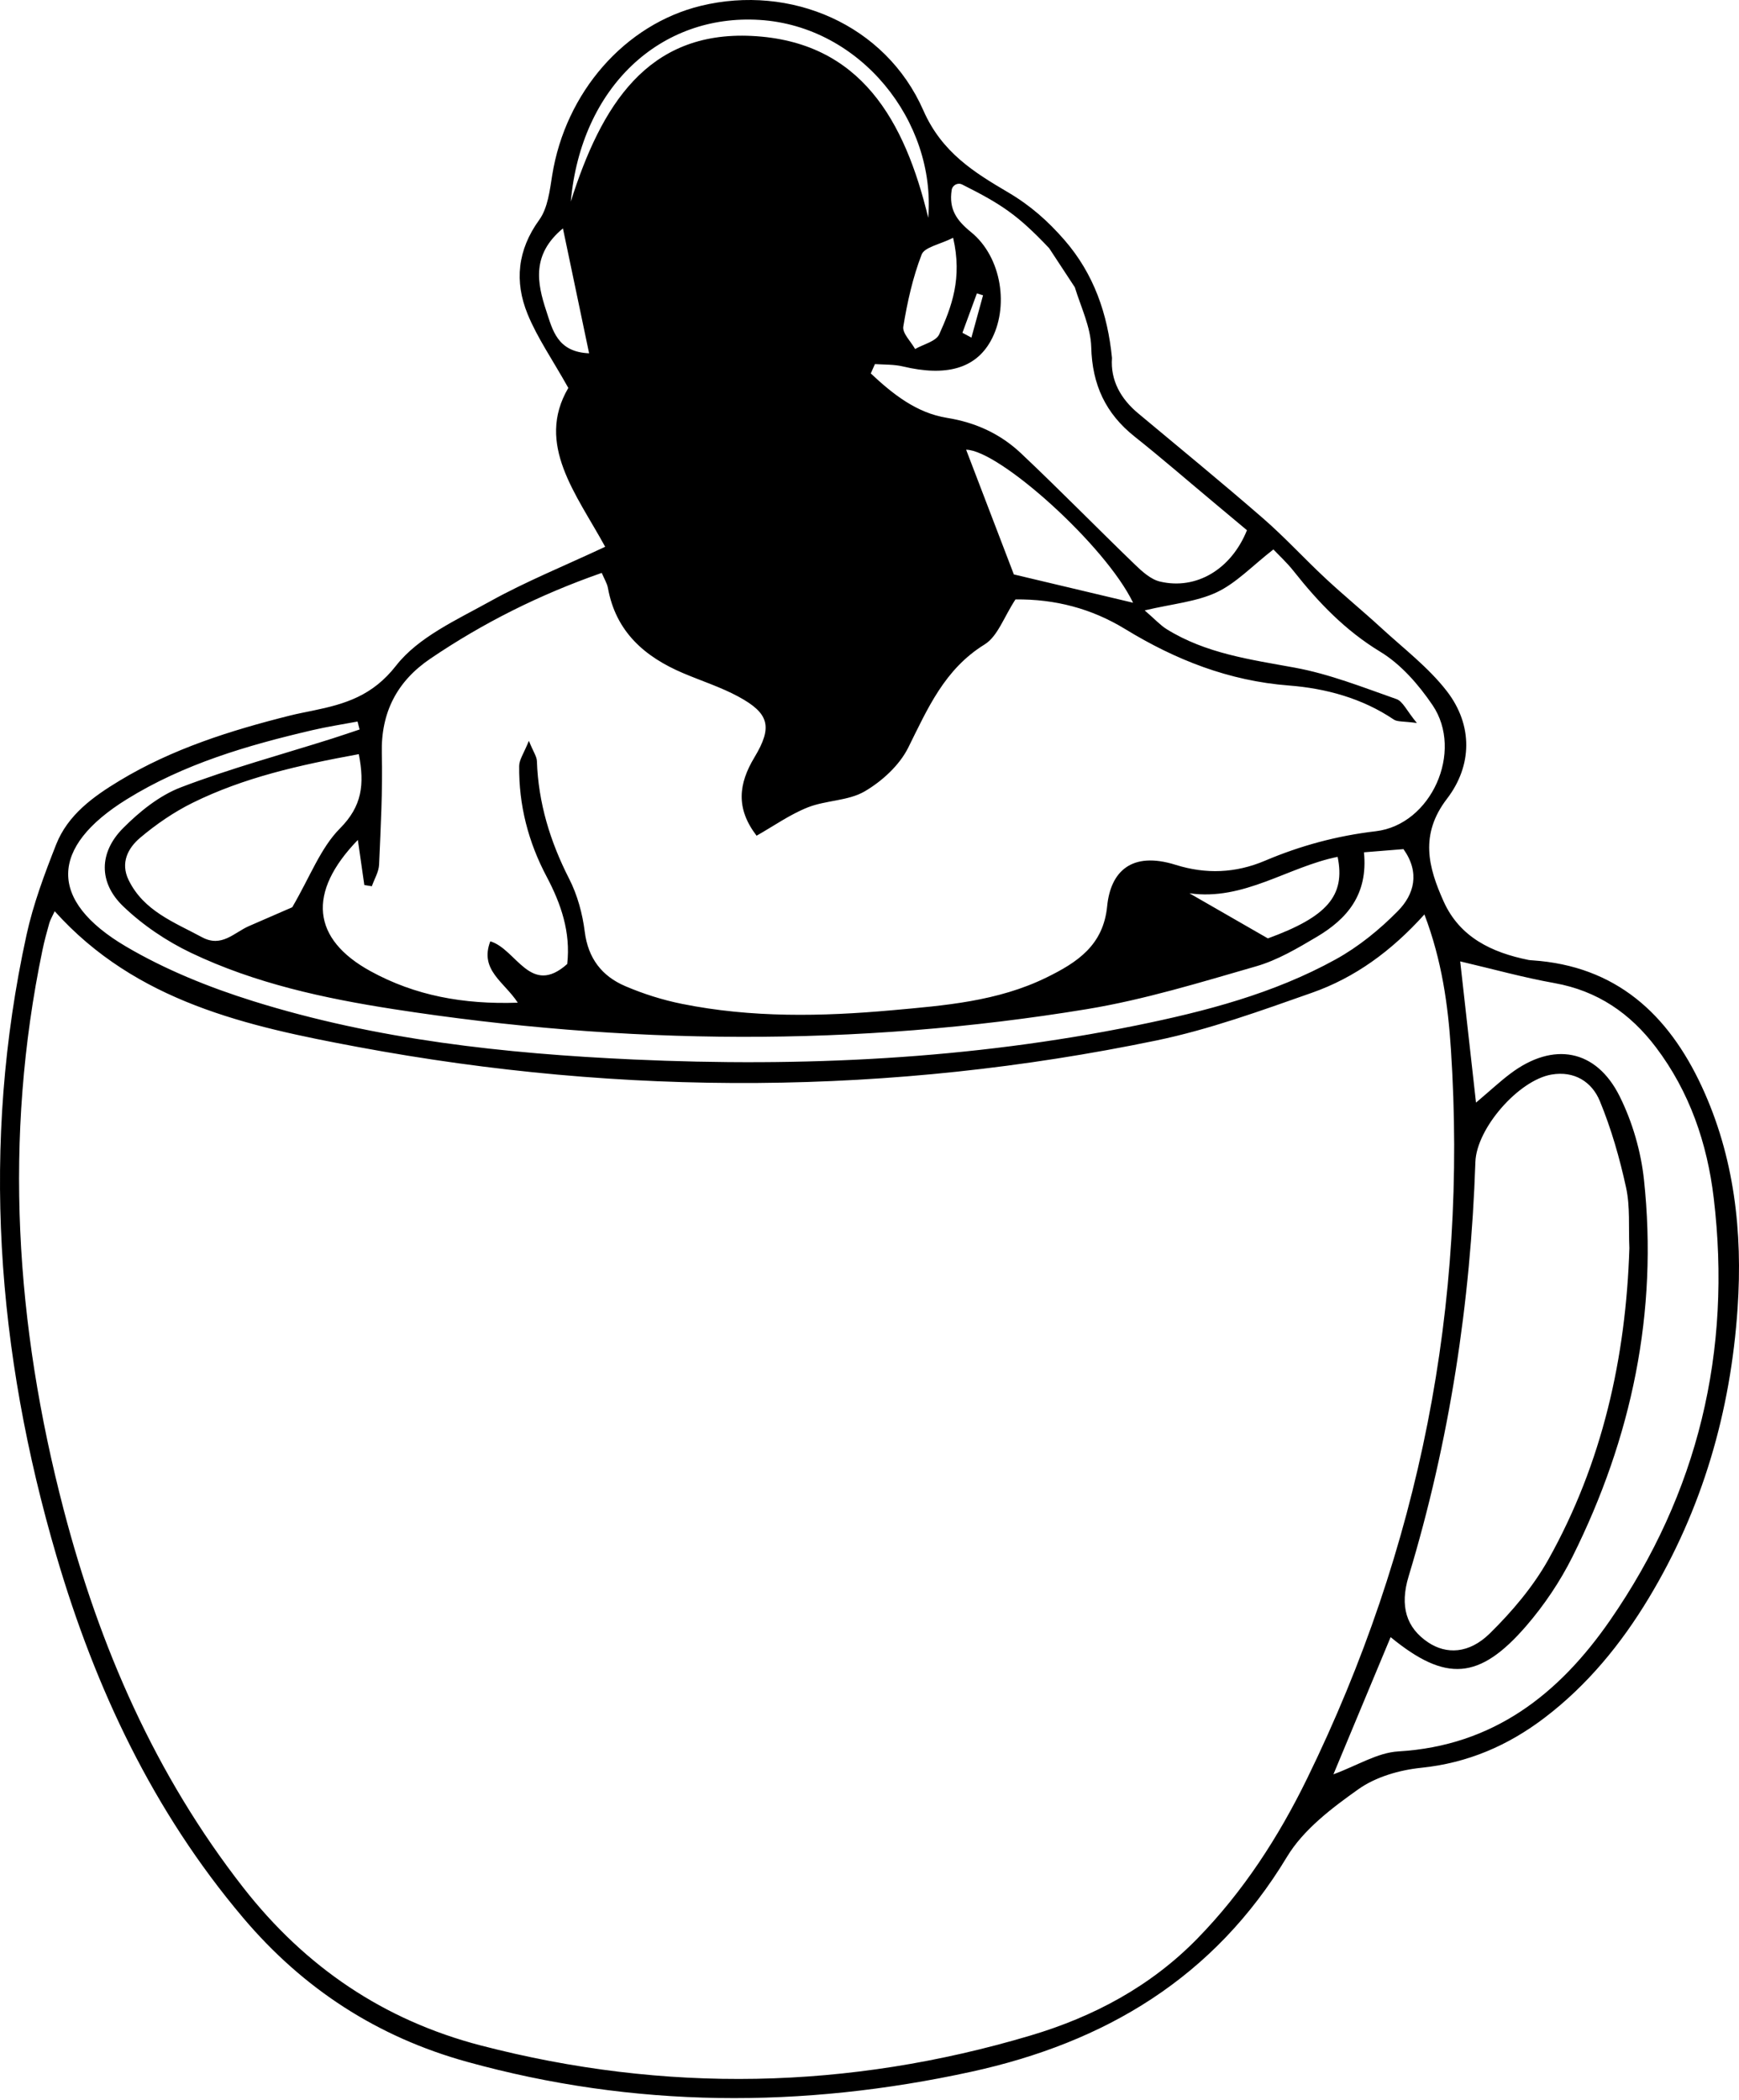 <svg width="584" height="705" viewBox="0 0 584 705" fill="none" xmlns="http://www.w3.org/2000/svg">
<path d="M203.223 183.542C193.635 165.974 179.74 149.155 190.858 130.232C185.46 120.605 180.413 113.375 177.168 105.414C172.734 94.54 173.757 83.948 181.075 73.834C183.959 69.849 184.622 63.983 185.441 58.838C189.894 31.028 209.82 8.169 235.388 1.952C265.371 -5.336 297.361 8.091 310.096 37.089C316.342 51.315 327.421 58.019 338.529 64.567C346.129 69.05 351.927 74.224 357.442 80.548C367.362 91.938 371.98 105.414 373.432 120.167C372.877 127.709 376.385 133.896 382.202 138.749C396.223 150.451 410.352 162.017 424.14 173.993C431.458 180.346 438.025 187.547 445.129 194.163C451.258 199.873 457.757 205.193 463.925 210.864C471.418 217.753 479.72 224.067 485.878 232.028C494.716 243.458 494.424 257.09 485.937 268.149C476.709 280.183 479.652 291.145 484.797 302.604C490.224 314.687 500.981 319.773 513.288 322.268C513.727 322.355 514.175 322.375 514.613 322.404C542.666 324.285 560.196 340.431 571.48 364.723C582.461 388.352 585.248 413.569 583.533 439.138C581.204 473.826 571.743 506.596 553.658 536.568C544.372 551.954 533.117 565.703 518.745 576.655C506.467 586.009 492.913 591.875 477.245 593.483C469.995 594.224 462.025 596.523 456.188 600.664C447.253 606.998 437.714 614.228 432.208 623.358C407.731 663.942 371.191 685.71 326.086 695.542C269.385 707.898 212.987 707.732 156.852 692.19C126.743 683.859 101.798 667.664 81.637 643.821C51.45 608.128 32.031 566.892 18.983 522.439C-1.167 453.773 -6.478 384.269 8.898 313.907C11.159 303.549 14.94 293.445 18.837 283.555C22.774 273.557 31.3 267.438 40.138 262.098C57.852 251.399 77.379 245.241 97.306 240.243C99.898 239.59 102.519 239.102 105.14 238.557C115.917 236.335 125.086 233.626 133.008 223.473C140.501 213.865 153.412 208.087 164.627 201.861C176.554 195.245 189.289 190.09 203.223 183.571V183.542ZM478.346 306.999C467.218 319.354 454.96 328.231 440.607 333.279C423.429 339.32 406.133 345.614 388.37 349.298C299.202 367.763 209.596 368.162 120.204 351.49C83.128 344.572 45.75 336.426 18.369 305.917C17.551 307.691 16.888 308.763 16.557 309.922C15.709 312.914 14.891 315.924 14.257 318.974C1.093 382.155 5.166 444.721 21.371 506.761C33.414 552.88 52.132 595.861 81.725 633.736C102.49 660.308 128.818 678.207 161.46 686.695C223.306 702.772 284.898 701.574 346.09 683.352C367.274 677.048 386.431 666.856 402.099 650.817C417.524 635.022 429.382 616.703 438.99 597.03C476.758 519.75 492.894 438.076 487.252 352.25C486.278 337.391 484.241 322.502 478.356 306.989L478.346 306.999ZM341.033 201.218C337.145 207.113 335.07 213.622 330.656 216.35C317.19 224.672 311.567 237.816 305 251.01C302.047 256.934 296.201 262.274 290.384 265.674C284.869 268.9 277.414 268.627 271.276 271.053C265.332 273.401 259.973 277.221 254.077 280.563C247.033 271.375 248.017 263.112 253.376 254.225C259.563 243.955 258.297 239.443 247.91 233.831C242.073 230.684 235.642 228.628 229.503 226.026C216.505 220.53 206.809 212.102 204.159 197.408C203.876 195.839 202.941 194.377 202.083 192.331C181.202 199.62 162.201 209.14 144.486 221.154C133.407 228.667 127.892 239.102 128.224 252.89C128.526 265.333 127.853 277.815 127.308 290.268C127.201 292.714 125.719 295.111 124.872 297.528C124.034 297.391 123.186 297.255 122.348 297.118C121.666 292.344 120.984 287.569 120.175 281.976C103.035 299.691 104.77 315.252 124.423 326.039C139.381 334.243 155.585 337.244 173.884 336.621C169.343 329.624 160.954 325.668 164.657 316.022C173.426 318.604 178.094 334.701 190.488 323.632C191.686 313.001 188.442 303.491 183.57 294.293C177.411 282.688 174.196 270.264 174.352 257.109C174.381 255.014 175.911 252.929 177.606 248.71C179.165 252.52 180.257 253.991 180.305 255.492C180.783 269.553 184.749 282.522 191.141 295.033C193.908 300.451 195.613 306.726 196.373 312.787C197.504 321.781 202.161 327.724 209.986 331.067C216.066 333.668 222.507 335.705 228.987 337.01C252.333 341.727 276.002 341.278 299.514 339.164C317.141 337.576 335.021 336.211 351.459 328.153C361.856 323.057 370.519 317.337 371.815 304.222C372.955 292.665 379.922 285.669 394.82 290.346C404.964 293.523 414.932 293.153 424.803 288.963C436.72 283.906 448.958 280.593 462.005 279.063C480.694 276.87 491.608 252.247 481.084 236.725C476.427 229.865 470.483 223.015 463.516 218.796C451.745 211.654 442.732 202.221 434.41 191.698C432.101 188.784 429.324 186.241 427.638 184.458C420.447 190.061 415.146 195.761 408.608 198.84C401.807 202.036 393.807 202.699 384.414 204.92C387.961 207.99 389.656 209.88 391.722 211.176C404.915 219.4 419.872 221.407 434.829 224.145C446.473 226.279 457.728 230.752 468.972 234.698C471.106 235.448 472.402 238.586 475.822 242.727C471.223 242.094 469.284 242.376 468.076 241.568C457.406 234.367 445.168 231.093 432.841 230.138C412.662 228.579 394.791 221.524 377.875 211.196C366.553 204.277 354.285 201.091 341.043 201.237L341.033 201.218ZM547.188 419.036C546.876 412.01 547.48 405.16 546.087 398.739C543.943 388.858 541.117 378.988 537.268 369.653C534.598 363.183 528.713 359.422 520.996 360.757C509.975 362.667 495.866 378.773 495.476 390.086C493.868 437.413 486.794 483.843 473.045 529.221C470.005 539.258 472.295 546.488 479.613 551.379C485.654 555.413 493.264 555.286 500.299 548.388C507.802 541.021 514.896 532.651 520.002 523.521C538.155 491.064 546.018 455.712 547.188 419.045V419.036ZM467.004 549.615C460.69 564.758 454.444 579.734 447.799 595.666C455.818 592.723 462.59 588.387 469.606 587.978C501.498 586.107 523.578 568.714 540.698 543.974C570.281 501.256 581.662 453.656 575.504 402.13C573.321 383.85 567.426 366.564 556.113 351.607C547.48 340.197 536.479 332.626 522.038 330.043C511.651 328.192 501.439 325.347 490.37 322.755C492.027 337.585 493.761 353.059 495.681 370.169C500.631 365.979 503.827 362.978 507.315 360.367C521.619 349.648 536.031 352.172 543.943 368.094C548.201 376.659 551.056 386.471 552.079 395.991C556.863 440.512 547.967 482.742 528.07 522.634C523.938 530.907 518.608 538.839 512.567 545.835C496.811 564.056 485.547 564.806 467.004 549.615ZM458.049 286.127C459.482 300.373 452.31 308.529 442.206 314.521C435.726 318.36 429.002 322.346 421.86 324.402C403.083 329.819 384.238 335.617 365.013 338.784C287.47 351.539 209.762 350.828 132.17 338.784C108.823 335.159 85.662 330.141 64.205 319.91C55.923 315.963 47.904 310.555 41.317 304.212C33.063 296.271 33.229 286.186 41.317 278.04C46.841 272.476 53.516 267.087 60.717 264.33C77.272 258.006 94.47 253.348 111.405 247.999C114.533 247.005 117.642 245.933 120.76 244.9C120.526 244.013 120.302 243.117 120.068 242.23C114.991 243.185 109.866 243.965 104.838 245.144C83.089 250.211 61.711 256.466 42.554 268.344C16.635 284.412 16.158 302.341 42.233 317.717C55.494 325.532 70.217 331.476 84.97 336.085C126.47 349.064 169.421 353.712 212.704 355.69C269.434 358.272 325.823 355.612 381.598 344.26C404.779 339.544 427.677 333.59 448.529 322.092C456.188 317.873 463.282 312.105 469.43 305.859C474.936 300.275 476.923 292.938 471.321 285.065C467.179 285.396 463.292 285.708 458.03 286.137L458.049 286.127ZM352.336 83.325C341.861 72.294 336.6 68.699 323.124 61.946C321.623 61.196 319.85 62.151 319.596 63.807C318.612 70.238 321.243 73.99 326.066 77.897C336.502 86.355 338.958 103.3 332.673 114.525C327.518 123.743 317.706 126.471 303.256 123.032C300.225 122.311 296.99 122.437 293.823 122.233C293.356 123.278 292.891 124.324 292.43 125.37C299.787 132.269 307.767 138.641 318.037 140.288C327.713 141.838 336.005 145.696 342.894 152.195C355.834 164.405 368.278 177.13 381.081 189.486C383.527 191.844 386.44 194.514 389.559 195.245C401.787 198.129 413.5 191.084 418.761 178.007C415.176 175.006 411.444 171.888 407.712 168.77C398.825 161.355 390.085 153.764 381.023 146.563C371.269 138.817 366.787 129.131 366.465 116.532C366.29 109.789 362.996 103.095 360.95 96.44L352.327 83.315L352.336 83.325ZM120.506 253.183C100.443 256.846 81.881 261.036 64.673 269.523C58.398 272.622 52.454 276.714 47.095 281.226C42.993 284.685 40.352 289.654 43.207 295.472C48.293 305.859 58.525 309.62 67.85 314.648C74.456 318.204 78.578 313.099 83.596 310.906C89.267 308.421 94.948 305.966 98.144 304.582C104.156 294.293 107.644 284.675 114.192 278.088C121.598 270.634 122.465 263.355 120.497 253.183H120.506ZM380.516 202.348C371.211 183.026 335.489 151.065 324.449 150.977C329.837 165.058 335.323 179.391 340.478 192.848C353.535 195.946 366.28 198.967 380.516 202.348ZM311.723 73.142C314.393 40.811 289.029 8.783 255.081 6.688C221.805 4.632 195.175 29.158 191.686 67.666C201.888 35.511 217.304 10.342 252.46 12.067C289.117 13.859 303.879 40.607 311.733 73.142H311.723ZM399.429 299.886C408.082 304.855 416.735 309.834 425.787 315.038C445.528 307.827 451.911 300.802 449.211 287.657C432.549 290.999 417.709 302.517 399.429 299.886ZM320.074 79.836C315.562 82.097 310.466 82.974 309.511 85.449C306.53 93.166 304.698 101.429 303.353 109.634C302.983 111.875 305.906 114.642 307.319 117.175C310.106 115.568 314.354 114.613 315.426 112.225C319.567 103.017 323.25 93.449 320.084 79.836H320.074ZM189.046 76.679C178.522 85.4 180.315 94.92 183.453 104.372C185.557 110.725 187.117 118.179 197.835 118.608C194.873 104.489 192.125 91.373 189.046 76.679ZM323.202 111.719C324.205 112.264 325.219 112.81 326.222 113.346C327.528 108.61 328.824 103.875 330.13 99.139C329.438 98.925 328.746 98.71 328.064 98.496C326.446 102.9 324.829 107.305 323.211 111.709L323.202 111.719Z" fill="black"/>
</svg>
